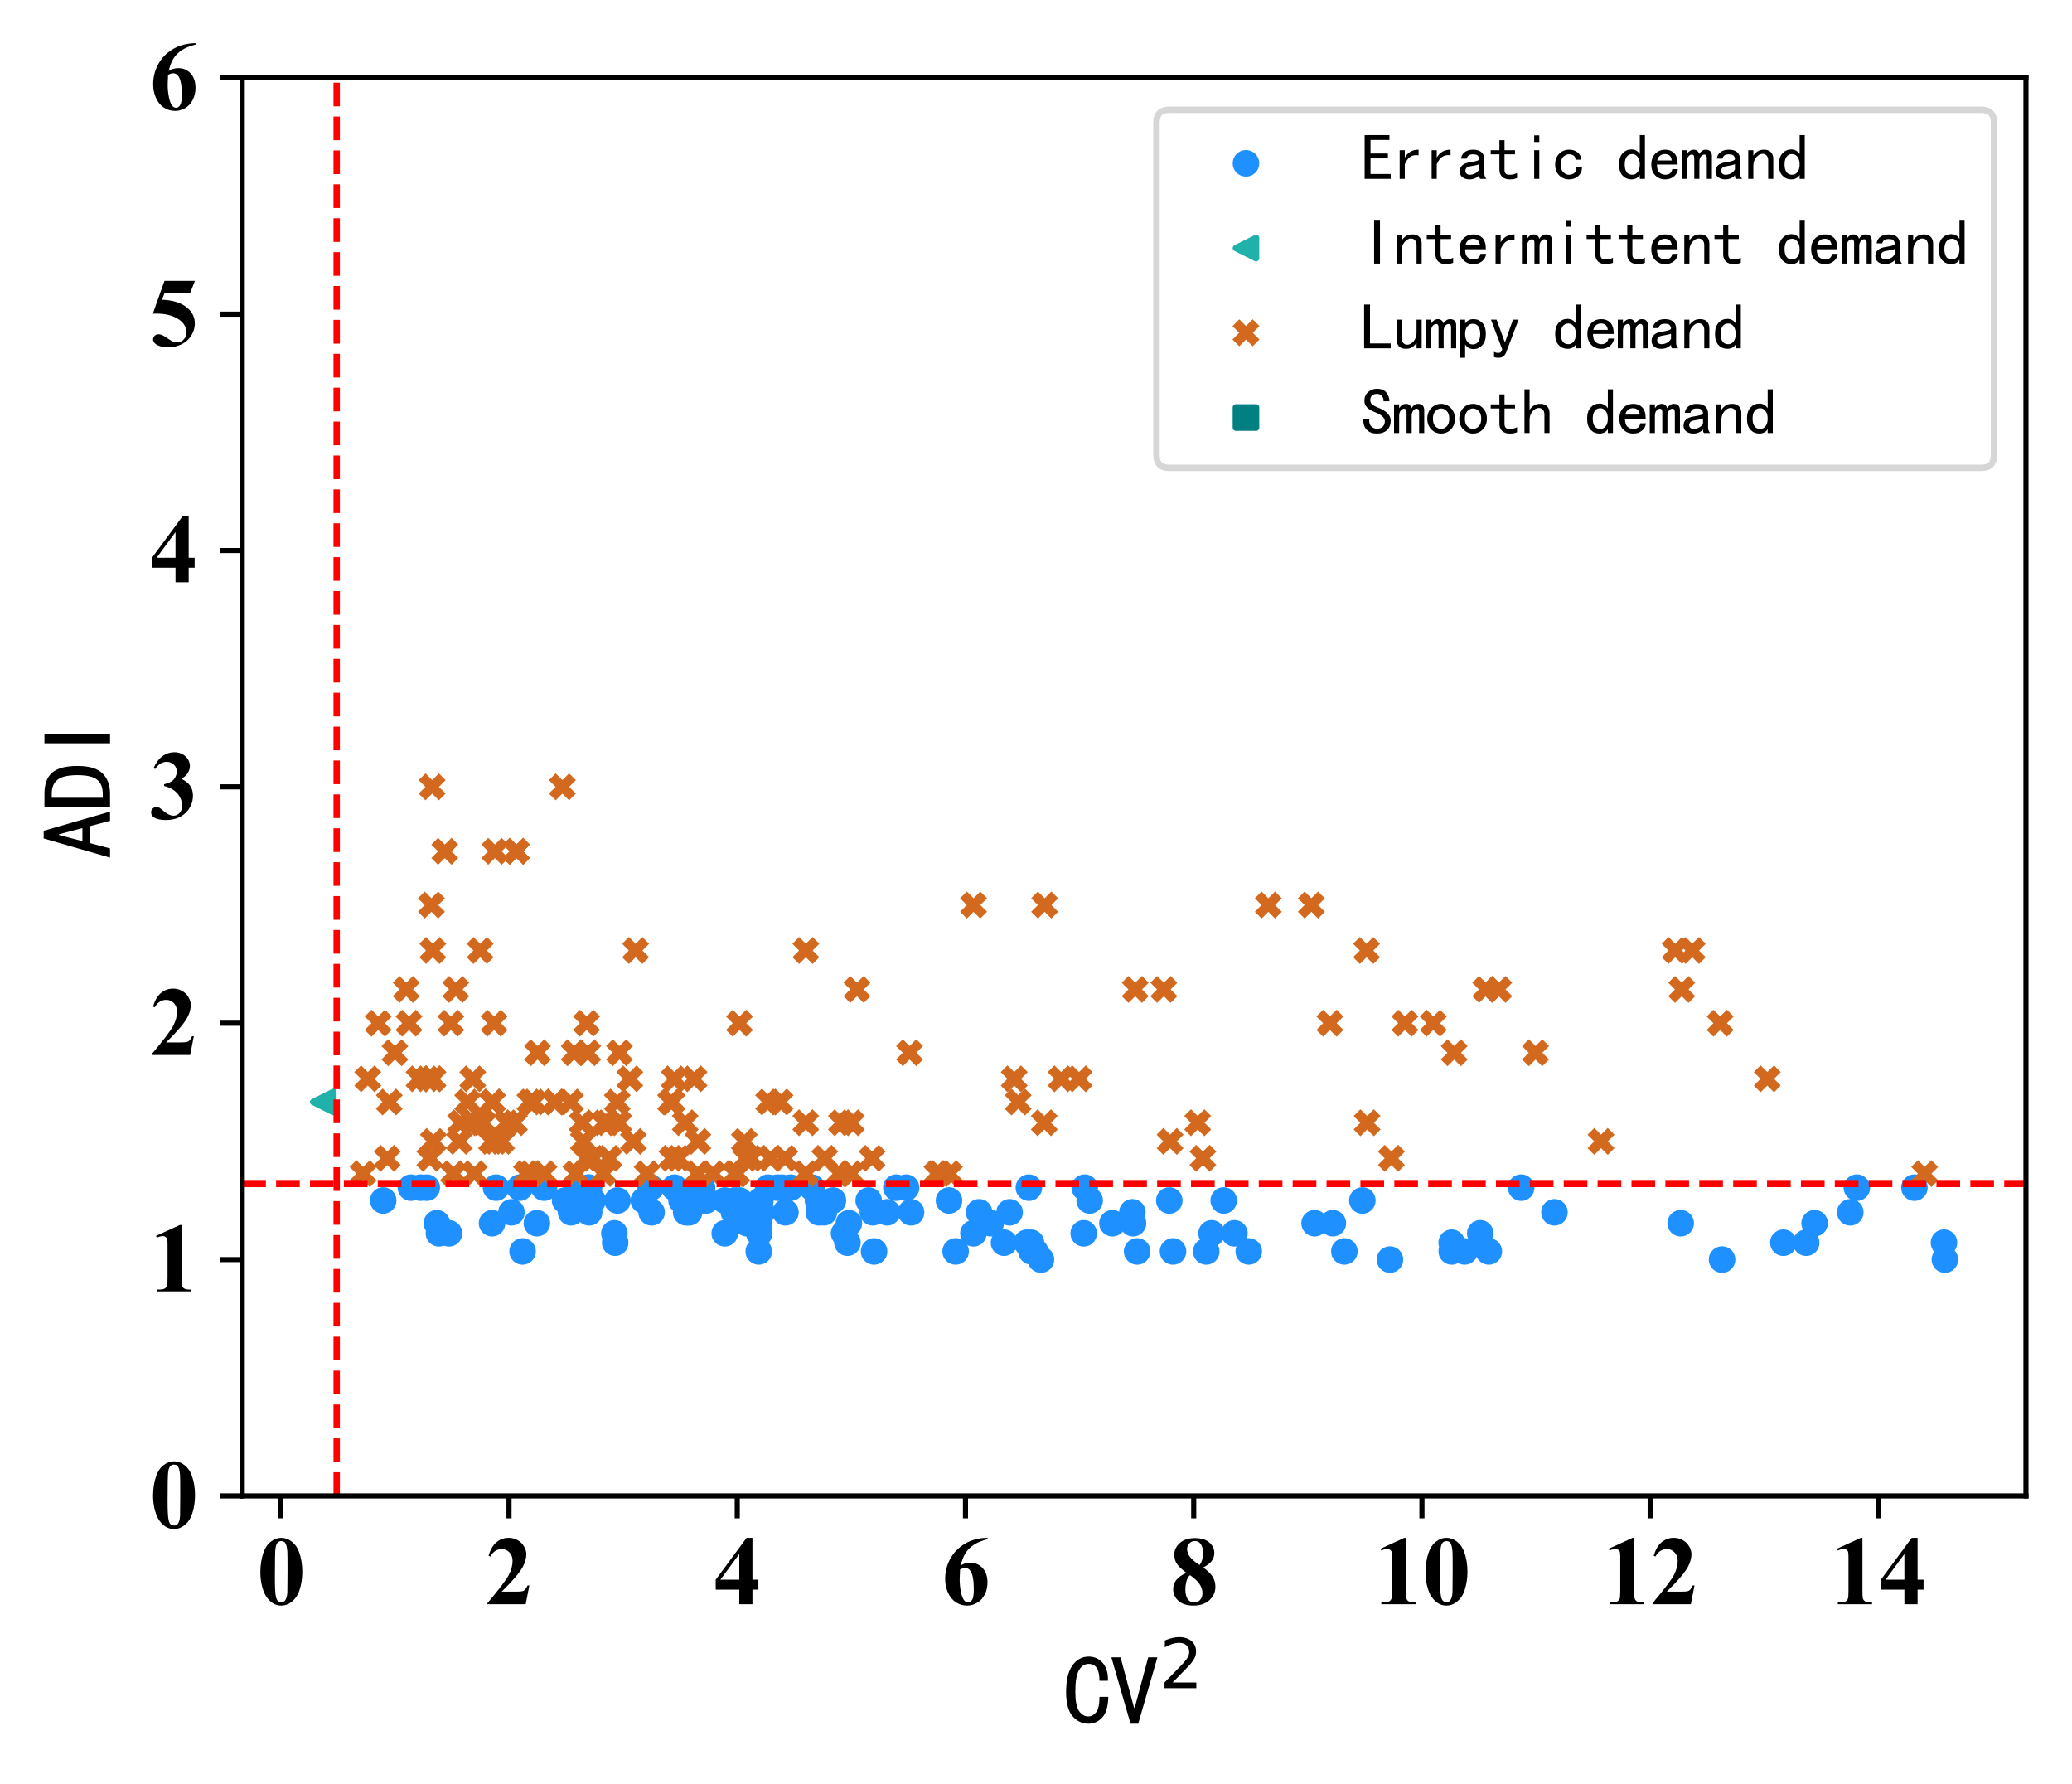 <?xml version="1.0" encoding="utf-8" standalone="no"?>
<!DOCTYPE svg PUBLIC "-//W3C//DTD SVG 1.1//EN"
  "http://www.w3.org/Graphics/SVG/1.1/DTD/svg11.dtd">
<svg xmlns:xlink="http://www.w3.org/1999/xlink" width="324.087pt" height="278.918pt" viewBox="0 0 324.087 278.918" xmlns="http://www.w3.org/2000/svg" version="1.1">
 <defs>
  <style type="text/css">*{stroke-linejoin: round; stroke-linecap: butt}</style>
 </defs>
 <g id="figure_1">
  <g id="patch_1">
   <path d="M 0 278.918 
L 324.087 278.918 
L 324.087 0 
L 0 0 
z
" style="fill: #ffffff"/>
  </g>
  <g id="axes_1">
   <g id="patch_2">
    <path d="M 37.888 233.926 
L 316.887 233.926 
L 316.887 12.166 
L 37.888 12.166 
z
" style="fill: #ffffff"/>
   </g>
   <g id="PathCollection_1">
    <defs>
     <path id="m3bcd0842ec" d="M 0 1.581 
C 0.419 1.581 0.822 1.415 1.118 1.118 
C 1.415 0.822 1.581 0.419 1.581 0 
C 1.581 -0.419 1.415 -0.822 1.118 -1.118 
C 0.822 -1.415 0.419 -1.581 0 -1.581 
C -0.419 -1.581 -0.822 -1.415 -1.118 -1.118 
C -1.415 -0.822 -1.581 -0.419 -1.581 0 
C -1.581 0.419 -1.415 0.822 -1.118 1.118 
C -0.822 1.415 -0.419 1.581 0 1.581 
z
" style="stroke: #1e90ff"/>
    </defs>
    <g clip-path="url(#p3c338fa4f4)">
     <use xlink:href="#m3bcd0842ec" x="101.774" y="185.718" style="fill: #1e90ff; stroke: #1e90ff"/>
     <use xlink:href="#m3bcd0842ec" x="114.88" y="187.726" style="fill: #1e90ff; stroke: #1e90ff"/>
     <use xlink:href="#m3bcd0842ec" x="89.321" y="189.574" style="fill: #1e90ff; stroke: #1e90ff"/>
     <use xlink:href="#m3bcd0842ec" x="177.119" y="189.574" style="fill: #1e90ff; stroke: #1e90ff"/>
     <use xlink:href="#m3bcd0842ec" x="118.758" y="192.86" style="fill: #1e90ff; stroke: #1e90ff"/>
     <use xlink:href="#m3bcd0842ec" x="213.088" y="187.726" style="fill: #1e90ff; stroke: #1e90ff"/>
     <use xlink:href="#m3bcd0842ec" x="136.716" y="195.692" style="fill: #1e90ff; stroke: #1e90ff"/>
     <use xlink:href="#m3bcd0842ec" x="142.503" y="189.574" style="fill: #1e90ff; stroke: #1e90ff"/>
     <use xlink:href="#m3bcd0842ec" x="113.36" y="192.86" style="fill: #1e90ff; stroke: #1e90ff"/>
     <use xlink:href="#m3bcd0842ec" x="118.922" y="189.574" style="fill: #1e90ff; stroke: #1e90ff"/>
     <use xlink:href="#m3bcd0842ec" x="106.598" y="187.726" style="fill: #1e90ff; stroke: #1e90ff"/>
     <use xlink:href="#m3bcd0842ec" x="157.917" y="189.574" style="fill: #1e90ff; stroke: #1e90ff"/>
     <use xlink:href="#m3bcd0842ec" x="138.76" y="189.574" style="fill: #1e90ff; stroke: #1e90ff"/>
     <use xlink:href="#m3bcd0842ec" x="96.585" y="187.726" style="fill: #1e90ff; stroke: #1e90ff"/>
     <use xlink:href="#m3bcd0842ec" x="191.406" y="187.726" style="fill: #1e90ff; stroke: #1e90ff"/>
     <use xlink:href="#m3bcd0842ec" x="170.438" y="187.726" style="fill: #1e90ff; stroke: #1e90ff"/>
     <use xlink:href="#m3bcd0842ec" x="169.507" y="192.86" style="fill: #1e90ff; stroke: #1e90ff"/>
     <use xlink:href="#m3bcd0842ec" x="189.507" y="192.86" style="fill: #1e90ff; stroke: #1e90ff"/>
     <use xlink:href="#m3bcd0842ec" x="123.682" y="185.718" style="fill: #1e90ff; stroke: #1e90ff"/>
     <use xlink:href="#m3bcd0842ec" x="161.91" y="195.692" style="fill: #1e90ff; stroke: #1e90ff"/>
     <use xlink:href="#m3bcd0842ec" x="130.279" y="187.726" style="fill: #1e90ff; stroke: #1e90ff"/>
     <use xlink:href="#m3bcd0842ec" x="120.145" y="185.718" style="fill: #1e90ff; stroke: #1e90ff"/>
     <use xlink:href="#m3bcd0842ec" x="89.497" y="187.726" style="fill: #1e90ff; stroke: #1e90ff"/>
     <use xlink:href="#m3bcd0842ec" x="80" y="189.574" style="fill: #1e90ff; stroke: #1e90ff"/>
     <use xlink:href="#m3bcd0842ec" x="153.148" y="189.574" style="fill: #1e90ff; stroke: #1e90ff"/>
     <use xlink:href="#m3bcd0842ec" x="299.44" y="185.718" style="fill: #1e90ff; stroke: #1e90ff"/>
     <use xlink:href="#m3bcd0842ec" x="64.273" y="185.718" style="fill: #1e90ff; stroke: #1e90ff"/>
     <use xlink:href="#m3bcd0842ec" x="92.231" y="187.726" style="fill: #1e90ff; stroke: #1e90ff"/>
     <use xlink:href="#m3bcd0842ec" x="140.199" y="185.718" style="fill: #1e90ff; stroke: #1e90ff"/>
     <use xlink:href="#m3bcd0842ec" x="232.872" y="195.692" style="fill: #1e90ff; stroke: #1e90ff"/>
     <use xlink:href="#m3bcd0842ec" x="290.438" y="185.718" style="fill: #1e90ff; stroke: #1e90ff"/>
     <use xlink:href="#m3bcd0842ec" x="90.299" y="185.718" style="fill: #1e90ff; stroke: #1e90ff"/>
     <use xlink:href="#m3bcd0842ec" x="85.1" y="185.718" style="fill: #1e90ff; stroke: #1e90ff"/>
     <use xlink:href="#m3bcd0842ec" x="169.663" y="185.718" style="fill: #1e90ff; stroke: #1e90ff"/>
     <use xlink:href="#m3bcd0842ec" x="118.938" y="187.726" style="fill: #1e90ff; stroke: #1e90ff"/>
     <use xlink:href="#m3bcd0842ec" x="262.881" y="191.28" style="fill: #1e90ff; stroke: #1e90ff"/>
     <use xlink:href="#m3bcd0842ec" x="115.67" y="187.726" style="fill: #1e90ff; stroke: #1e90ff"/>
     <use xlink:href="#m3bcd0842ec" x="237.929" y="185.718" style="fill: #1e90ff; stroke: #1e90ff"/>
     <use xlink:href="#m3bcd0842ec" x="110.201" y="187.726" style="fill: #1e90ff; stroke: #1e90ff"/>
     <use xlink:href="#m3bcd0842ec" x="132.775" y="191.28" style="fill: #1e90ff; stroke: #1e90ff"/>
     <use xlink:href="#m3bcd0842ec" x="304.065" y="194.326" style="fill: #1e90ff; stroke: #1e90ff"/>
     <use xlink:href="#m3bcd0842ec" x="188.673" y="195.692" style="fill: #1e90ff; stroke: #1e90ff"/>
     <use xlink:href="#m3bcd0842ec" x="92.152" y="189.574" style="fill: #1e90ff; stroke: #1e90ff"/>
     <use xlink:href="#m3bcd0842ec" x="154.965" y="191.28" style="fill: #1e90ff; stroke: #1e90ff"/>
     <use xlink:href="#m3bcd0842ec" x="116.813" y="189.574" style="fill: #1e90ff; stroke: #1e90ff"/>
     <use xlink:href="#m3bcd0842ec" x="289.409" y="189.574" style="fill: #1e90ff; stroke: #1e90ff"/>
     <use xlink:href="#m3bcd0842ec" x="132.023" y="192.86" style="fill: #1e90ff; stroke: #1e90ff"/>
     <use xlink:href="#m3bcd0842ec" x="116.833" y="191.28" style="fill: #1e90ff; stroke: #1e90ff"/>
     <use xlink:href="#m3bcd0842ec" x="161.34" y="195.692" style="fill: #1e90ff; stroke: #1e90ff"/>
     <use xlink:href="#m3bcd0842ec" x="107.777" y="189.574" style="fill: #1e90ff; stroke: #1e90ff"/>
     <use xlink:href="#m3bcd0842ec" x="283.829" y="191.28" style="fill: #1e90ff; stroke: #1e90ff"/>
     <use xlink:href="#m3bcd0842ec" x="217.408" y="196.966" style="fill: #1e90ff; stroke: #1e90ff"/>
     <use xlink:href="#m3bcd0842ec" x="92.133" y="185.718" style="fill: #1e90ff; stroke: #1e90ff"/>
     <use xlink:href="#m3bcd0842ec" x="96.097" y="192.86" style="fill: #1e90ff; stroke: #1e90ff"/>
     <use xlink:href="#m3bcd0842ec" x="59.938" y="187.726" style="fill: #1e90ff; stroke: #1e90ff"/>
     <use xlink:href="#m3bcd0842ec" x="88.385" y="187.726" style="fill: #1e90ff; stroke: #1e90ff"/>
     <use xlink:href="#m3bcd0842ec" x="107.321" y="189.574" style="fill: #1e90ff; stroke: #1e90ff"/>
     <use xlink:href="#m3bcd0842ec" x="229.086" y="195.692" style="fill: #1e90ff; stroke: #1e90ff"/>
     <use xlink:href="#m3bcd0842ec" x="70.228" y="192.86" style="fill: #1e90ff; stroke: #1e90ff"/>
     <use xlink:href="#m3bcd0842ec" x="278.942" y="194.326" style="fill: #1e90ff; stroke: #1e90ff"/>
     <use xlink:href="#m3bcd0842ec" x="108.411" y="187.726" style="fill: #1e90ff; stroke: #1e90ff"/>
     <use xlink:href="#m3bcd0842ec" x="269.354" y="196.966" style="fill: #1e90ff; stroke: #1e90ff"/>
     <use xlink:href="#m3bcd0842ec" x="77.584" y="185.718" style="fill: #1e90ff; stroke: #1e90ff"/>
     <use xlink:href="#m3bcd0842ec" x="160.607" y="194.326" style="fill: #1e90ff; stroke: #1e90ff"/>
     <use xlink:href="#m3bcd0842ec" x="122.295" y="185.718" style="fill: #1e90ff; stroke: #1e90ff"/>
     <use xlink:href="#m3bcd0842ec" x="76.963" y="191.28" style="fill: #1e90ff; stroke: #1e90ff"/>
     <use xlink:href="#m3bcd0842ec" x="162.818" y="196.966" style="fill: #1e90ff; stroke: #1e90ff"/>
     <use xlink:href="#m3bcd0842ec" x="68.334" y="191.28" style="fill: #1e90ff; stroke: #1e90ff"/>
     <use xlink:href="#m3bcd0842ec" x="101.921" y="189.574" style="fill: #1e90ff; stroke: #1e90ff"/>
     <use xlink:href="#m3bcd0842ec" x="282.51" y="194.326" style="fill: #1e90ff; stroke: #1e90ff"/>
     <use xlink:href="#m3bcd0842ec" x="110.438" y="187.726" style="fill: #1e90ff; stroke: #1e90ff"/>
     <use xlink:href="#m3bcd0842ec" x="109.814" y="185.718" style="fill: #1e90ff; stroke: #1e90ff"/>
     <use xlink:href="#m3bcd0842ec" x="122.856" y="189.574" style="fill: #1e90ff; stroke: #1e90ff"/>
     <use xlink:href="#m3bcd0842ec" x="105.496" y="185.718" style="fill: #1e90ff; stroke: #1e90ff"/>
     <use xlink:href="#m3bcd0842ec" x="210.279" y="195.692" style="fill: #1e90ff; stroke: #1e90ff"/>
     <use xlink:href="#m3bcd0842ec" x="92.046" y="185.718" style="fill: #1e90ff; stroke: #1e90ff"/>
     <use xlink:href="#m3bcd0842ec" x="114.799" y="189.574" style="fill: #1e90ff; stroke: #1e90ff"/>
     <use xlink:href="#m3bcd0842ec" x="208.476" y="191.28" style="fill: #1e90ff; stroke: #1e90ff"/>
     <use xlink:href="#m3bcd0842ec" x="227.063" y="194.326" style="fill: #1e90ff; stroke: #1e90ff"/>
     <use xlink:href="#m3bcd0842ec" x="113.367" y="187.726" style="fill: #1e90ff; stroke: #1e90ff"/>
     <use xlink:href="#m3bcd0842ec" x="141.725" y="185.718" style="fill: #1e90ff; stroke: #1e90ff"/>
     <use xlink:href="#m3bcd0842ec" x="304.206" y="196.966" style="fill: #1e90ff; stroke: #1e90ff"/>
     <use xlink:href="#m3bcd0842ec" x="92.709" y="187.726" style="fill: #1e90ff; stroke: #1e90ff"/>
     <use xlink:href="#m3bcd0842ec" x="174.002" y="191.28" style="fill: #1e90ff; stroke: #1e90ff"/>
     <use xlink:href="#m3bcd0842ec" x="81.739" y="195.692" style="fill: #1e90ff; stroke: #1e90ff"/>
     <use xlink:href="#m3bcd0842ec" x="149.474" y="195.692" style="fill: #1e90ff; stroke: #1e90ff"/>
     <use xlink:href="#m3bcd0842ec" x="127.942" y="187.726" style="fill: #1e90ff; stroke: #1e90ff"/>
     <use xlink:href="#m3bcd0842ec" x="66.755" y="185.718" style="fill: #1e90ff; stroke: #1e90ff"/>
     <use xlink:href="#m3bcd0842ec" x="65.758" y="185.718" style="fill: #1e90ff; stroke: #1e90ff"/>
     <use xlink:href="#m3bcd0842ec" x="118.747" y="191.28" style="fill: #1e90ff; stroke: #1e90ff"/>
     <use xlink:href="#m3bcd0842ec" x="108.875" y="185.718" style="fill: #1e90ff; stroke: #1e90ff"/>
     <use xlink:href="#m3bcd0842ec" x="177.861" y="195.692" style="fill: #1e90ff; stroke: #1e90ff"/>
     <use xlink:href="#m3bcd0842ec" x="227.073" y="195.692" style="fill: #1e90ff; stroke: #1e90ff"/>
     <use xlink:href="#m3bcd0842ec" x="183.473" y="195.692" style="fill: #1e90ff; stroke: #1e90ff"/>
     <use xlink:href="#m3bcd0842ec" x="152.255" y="192.86" style="fill: #1e90ff; stroke: #1e90ff"/>
     <use xlink:href="#m3bcd0842ec" x="128.865" y="189.574" style="fill: #1e90ff; stroke: #1e90ff"/>
     <use xlink:href="#m3bcd0842ec" x="161.26" y="194.326" style="fill: #1e90ff; stroke: #1e90ff"/>
     <use xlink:href="#m3bcd0842ec" x="135.872" y="187.726" style="fill: #1e90ff; stroke: #1e90ff"/>
     <use xlink:href="#m3bcd0842ec" x="231.531" y="192.86" style="fill: #1e90ff; stroke: #1e90ff"/>
     <use xlink:href="#m3bcd0842ec" x="128.082" y="189.574" style="fill: #1e90ff; stroke: #1e90ff"/>
     <use xlink:href="#m3bcd0842ec" x="243.136" y="189.574" style="fill: #1e90ff; stroke: #1e90ff"/>
     <use xlink:href="#m3bcd0842ec" x="68.653" y="192.86" style="fill: #1e90ff; stroke: #1e90ff"/>
     <use xlink:href="#m3bcd0842ec" x="81.297" y="185.718" style="fill: #1e90ff; stroke: #1e90ff"/>
     <use xlink:href="#m3bcd0842ec" x="119.139" y="189.574" style="fill: #1e90ff; stroke: #1e90ff"/>
     <use xlink:href="#m3bcd0842ec" x="83.977" y="191.28" style="fill: #1e90ff; stroke: #1e90ff"/>
     <use xlink:href="#m3bcd0842ec" x="100.709" y="187.726" style="fill: #1e90ff; stroke: #1e90ff"/>
     <use xlink:href="#m3bcd0842ec" x="109.282" y="185.718" style="fill: #1e90ff; stroke: #1e90ff"/>
     <use xlink:href="#m3bcd0842ec" x="136.525" y="189.574" style="fill: #1e90ff; stroke: #1e90ff"/>
     <use xlink:href="#m3bcd0842ec" x="148.439" y="187.726" style="fill: #1e90ff; stroke: #1e90ff"/>
     <use xlink:href="#m3bcd0842ec" x="193.083" y="192.86" style="fill: #1e90ff; stroke: #1e90ff"/>
     <use xlink:href="#m3bcd0842ec" x="182.894" y="187.726" style="fill: #1e90ff; stroke: #1e90ff"/>
     <use xlink:href="#m3bcd0842ec" x="157.042" y="194.326" style="fill: #1e90ff; stroke: #1e90ff"/>
     <use xlink:href="#m3bcd0842ec" x="118.679" y="195.692" style="fill: #1e90ff; stroke: #1e90ff"/>
     <use xlink:href="#m3bcd0842ec" x="205.62" y="191.28" style="fill: #1e90ff; stroke: #1e90ff"/>
     <use xlink:href="#m3bcd0842ec" x="132.552" y="194.326" style="fill: #1e90ff; stroke: #1e90ff"/>
     <use xlink:href="#m3bcd0842ec" x="195.322" y="195.692" style="fill: #1e90ff; stroke: #1e90ff"/>
     <use xlink:href="#m3bcd0842ec" x="127.01" y="185.718" style="fill: #1e90ff; stroke: #1e90ff"/>
     <use xlink:href="#m3bcd0842ec" x="121.585" y="185.718" style="fill: #1e90ff; stroke: #1e90ff"/>
     <use xlink:href="#m3bcd0842ec" x="96.222" y="194.326" style="fill: #1e90ff; stroke: #1e90ff"/>
     <use xlink:href="#m3bcd0842ec" x="177.221" y="191.28" style="fill: #1e90ff; stroke: #1e90ff"/>
     <use xlink:href="#m3bcd0842ec" x="160.93" y="185.718" style="fill: #1e90ff; stroke: #1e90ff"/>
    </g>
   </g>
   <g id="PathCollection_2">
    <defs>
     <path id="ma271622cb5" d="M -1.581 -0 
L 1.581 1.581 
L 1.581 -1.581 
z
" style="stroke: #20b2aa"/>
    </defs>
    <g clip-path="url(#p3c338fa4f4)">
     <use xlink:href="#ma271622cb5" x="50.569" y="172.326" style="fill: #20b2aa; stroke: #20b2aa"/>
    </g>
   </g>
   <g id="PathCollection_3">
    <defs>
     <path id="mdd30783dd3" d="M -1.581 1.581 
L 1.581 -1.581 
M -1.581 -1.581 
L 1.581 1.581 
" style="stroke: #d2691e; stroke-width: 1.5"/>
    </defs>
    <g clip-path="url(#p3c338fa4f4)">
     <use xlink:href="#mdd30783dd3" x="67.699" y="148.634" style="fill: #d2691e; stroke: #d2691e; stroke-width: 1.5"/>
     <use xlink:href="#mdd30783dd3" x="70.924" y="183.526" style="fill: #d2691e; stroke: #d2691e; stroke-width: 1.5"/>
     <use xlink:href="#mdd30783dd3" x="76.878" y="178.486" style="fill: #d2691e; stroke: #d2691e; stroke-width: 1.5"/>
     <use xlink:href="#mdd30783dd3" x="80.777" y="133.126" style="fill: #d2691e; stroke: #d2691e; stroke-width: 1.5"/>
     <use xlink:href="#mdd30783dd3" x="106.11" y="181.126" style="fill: #d2691e; stroke: #d2691e; stroke-width: 1.5"/>
     <use xlink:href="#mdd30783dd3" x="71.292" y="154.726" style="fill: #d2691e; stroke: #d2691e; stroke-width: 1.5"/>
     <use xlink:href="#mdd30783dd3" x="168.77" y="168.703" style="fill: #d2691e; stroke: #d2691e; stroke-width: 1.5"/>
     <use xlink:href="#mdd30783dd3" x="146.544" y="183.526" style="fill: #d2691e; stroke: #d2691e; stroke-width: 1.5"/>
     <use xlink:href="#mdd30783dd3" x="158.638" y="168.703" style="fill: #d2691e; stroke: #d2691e; stroke-width: 1.5"/>
     <use xlink:href="#mdd30783dd3" x="240.181" y="164.626" style="fill: #d2691e; stroke: #d2691e; stroke-width: 1.5"/>
     <use xlink:href="#mdd30783dd3" x="116.638" y="181.126" style="fill: #d2691e; stroke: #d2691e; stroke-width: 1.5"/>
     <use xlink:href="#mdd30783dd3" x="142.266" y="164.626" style="fill: #d2691e; stroke: #d2691e; stroke-width: 1.5"/>
     <use xlink:href="#mdd30783dd3" x="163.396" y="141.526" style="fill: #d2691e; stroke: #d2691e; stroke-width: 1.5"/>
     <use xlink:href="#mdd30783dd3" x="122.768" y="181.126" style="fill: #d2691e; stroke: #d2691e; stroke-width: 1.5"/>
     <use xlink:href="#mdd30783dd3" x="75.581" y="175.569" style="fill: #d2691e; stroke: #d2691e; stroke-width: 1.5"/>
     <use xlink:href="#mdd30783dd3" x="188.152" y="181.126" style="fill: #d2691e; stroke: #d2691e; stroke-width: 1.5"/>
     <use xlink:href="#mdd30783dd3" x="87.966" y="123.046" style="fill: #d2691e; stroke: #d2691e; stroke-width: 1.5"/>
     <use xlink:href="#mdd30783dd3" x="84.078" y="164.626" style="fill: #d2691e; stroke: #d2691e; stroke-width: 1.5"/>
     <use xlink:href="#mdd30783dd3" x="134.043" y="154.726" style="fill: #d2691e; stroke: #d2691e; stroke-width: 1.5"/>
     <use xlink:href="#mdd30783dd3" x="91.926" y="164.626" style="fill: #d2691e; stroke: #d2691e; stroke-width: 1.5"/>
     <use xlink:href="#mdd30783dd3" x="126.023" y="183.526" style="fill: #d2691e; stroke: #d2691e; stroke-width: 1.5"/>
     <use xlink:href="#mdd30783dd3" x="107.175" y="175.569" style="fill: #d2691e; stroke: #d2691e; stroke-width: 1.5"/>
     <use xlink:href="#mdd30783dd3" x="80.777" y="133.126" style="fill: #d2691e; stroke: #d2691e; stroke-width: 1.5"/>
     <use xlink:href="#mdd30783dd3" x="95.268" y="181.126" style="fill: #d2691e; stroke: #d2691e; stroke-width: 1.5"/>
     <use xlink:href="#mdd30783dd3" x="120.537" y="181.126" style="fill: #d2691e; stroke: #d2691e; stroke-width: 1.5"/>
     <use xlink:href="#mdd30783dd3" x="213.834" y="175.569" style="fill: #d2691e; stroke: #d2691e; stroke-width: 1.5"/>
     <use xlink:href="#mdd30783dd3" x="234.428" y="154.726" style="fill: #d2691e; stroke: #d2691e; stroke-width: 1.5"/>
     <use xlink:href="#mdd30783dd3" x="213.752" y="148.634" style="fill: #d2691e; stroke: #d2691e; stroke-width: 1.5"/>
     <use xlink:href="#mdd30783dd3" x="85.096" y="183.526" style="fill: #d2691e; stroke: #d2691e; stroke-width: 1.5"/>
     <use xlink:href="#mdd30783dd3" x="77.044" y="172.326" style="fill: #d2691e; stroke: #d2691e; stroke-width: 1.5"/>
     <use xlink:href="#mdd30783dd3" x="205.112" y="141.526" style="fill: #d2691e; stroke: #d2691e; stroke-width: 1.5"/>
     <use xlink:href="#mdd30783dd3" x="128.999" y="181.126" style="fill: #d2691e; stroke: #d2691e; stroke-width: 1.5"/>
     <use xlink:href="#mdd30783dd3" x="262.026" y="148.634" style="fill: #d2691e; stroke: #d2691e; stroke-width: 1.5"/>
     <use xlink:href="#mdd30783dd3" x="105.118" y="172.326" style="fill: #d2691e; stroke: #d2691e; stroke-width: 1.5"/>
     <use xlink:href="#mdd30783dd3" x="73.149" y="172.326" style="fill: #d2691e; stroke: #d2691e; stroke-width: 1.5"/>
     <use xlink:href="#mdd30783dd3" x="77.409" y="133.126" style="fill: #d2691e; stroke: #d2691e; stroke-width: 1.5"/>
     <use xlink:href="#mdd30783dd3" x="96.794" y="175.569" style="fill: #d2691e; stroke: #d2691e; stroke-width: 1.5"/>
     <use xlink:href="#mdd30783dd3" x="187.335" y="175.569" style="fill: #d2691e; stroke: #d2691e; stroke-width: 1.5"/>
     <use xlink:href="#mdd30783dd3" x="91.728" y="181.126" style="fill: #d2691e; stroke: #d2691e; stroke-width: 1.5"/>
     <use xlink:href="#mdd30783dd3" x="105.08" y="181.126" style="fill: #d2691e; stroke: #d2691e; stroke-width: 1.5"/>
     <use xlink:href="#mdd30783dd3" x="96.549" y="172.326" style="fill: #d2691e; stroke: #d2691e; stroke-width: 1.5"/>
     <use xlink:href="#mdd30783dd3" x="108.556" y="168.703" style="fill: #d2691e; stroke: #d2691e; stroke-width: 1.5"/>
     <use xlink:href="#mdd30783dd3" x="114.987" y="183.526" style="fill: #d2691e; stroke: #d2691e; stroke-width: 1.5"/>
     <use xlink:href="#mdd30783dd3" x="89.23" y="172.326" style="fill: #d2691e; stroke: #d2691e; stroke-width: 1.5"/>
     <use xlink:href="#mdd30783dd3" x="72.038" y="175.569" style="fill: #d2691e; stroke: #d2691e; stroke-width: 1.5"/>
     <use xlink:href="#mdd30783dd3" x="104.885" y="172.326" style="fill: #d2691e; stroke: #d2691e; stroke-width: 1.5"/>
     <use xlink:href="#mdd30783dd3" x="120.221" y="172.326" style="fill: #d2691e; stroke: #d2691e; stroke-width: 1.5"/>
     <use xlink:href="#mdd30783dd3" x="75.106" y="148.634" style="fill: #d2691e; stroke: #d2691e; stroke-width: 1.5"/>
     <use xlink:href="#mdd30783dd3" x="76.985" y="172.326" style="fill: #d2691e; stroke: #d2691e; stroke-width: 1.5"/>
     <use xlink:href="#mdd30783dd3" x="73.947" y="168.703" style="fill: #d2691e; stroke: #d2691e; stroke-width: 1.5"/>
     <use xlink:href="#mdd30783dd3" x="131.274" y="183.526" style="fill: #d2691e; stroke: #d2691e; stroke-width: 1.5"/>
     <use xlink:href="#mdd30783dd3" x="224.187" y="160.006" style="fill: #d2691e; stroke: #d2691e; stroke-width: 1.5"/>
     <use xlink:href="#mdd30783dd3" x="91.235" y="178.486" style="fill: #d2691e; stroke: #d2691e; stroke-width: 1.5"/>
     <use xlink:href="#mdd30783dd3" x="60.891" y="172.326" style="fill: #d2691e; stroke: #d2691e; stroke-width: 1.5"/>
     <use xlink:href="#mdd30783dd3" x="95.063" y="175.569" style="fill: #d2691e; stroke: #d2691e; stroke-width: 1.5"/>
     <use xlink:href="#mdd30783dd3" x="86.822" y="172.326" style="fill: #d2691e; stroke: #d2691e; stroke-width: 1.5"/>
     <use xlink:href="#mdd30783dd3" x="96.893" y="164.626" style="fill: #d2691e; stroke: #d2691e; stroke-width: 1.5"/>
     <use xlink:href="#mdd30783dd3" x="122.005" y="172.326" style="fill: #d2691e; stroke: #d2691e; stroke-width: 1.5"/>
     <use xlink:href="#mdd30783dd3" x="74.188" y="183.526" style="fill: #d2691e; stroke: #d2691e; stroke-width: 1.5"/>
     <use xlink:href="#mdd30783dd3" x="75.273" y="175.569" style="fill: #d2691e; stroke: #d2691e; stroke-width: 1.5"/>
     <use xlink:href="#mdd30783dd3" x="67.675" y="168.703" style="fill: #d2691e; stroke: #d2691e; stroke-width: 1.5"/>
     <use xlink:href="#mdd30783dd3" x="133.159" y="175.569" style="fill: #d2691e; stroke: #d2691e; stroke-width: 1.5"/>
     <use xlink:href="#mdd30783dd3" x="94.473" y="175.569" style="fill: #d2691e; stroke: #d2691e; stroke-width: 1.5"/>
     <use xlink:href="#mdd30783dd3" x="61.767" y="164.626" style="fill: #d2691e; stroke: #d2691e; stroke-width: 1.5"/>
     <use xlink:href="#mdd30783dd3" x="105.463" y="168.703" style="fill: #d2691e; stroke: #d2691e; stroke-width: 1.5"/>
     <use xlink:href="#mdd30783dd3" x="56.797" y="183.526" style="fill: #d2691e; stroke: #d2691e; stroke-width: 1.5"/>
     <use xlink:href="#mdd30783dd3" x="74.038" y="175.569" style="fill: #d2691e; stroke: #d2691e; stroke-width: 1.5"/>
     <use xlink:href="#mdd30783dd3" x="57.526" y="168.703" style="fill: #d2691e; stroke: #d2691e; stroke-width: 1.5"/>
     <use xlink:href="#mdd30783dd3" x="70.526" y="160.006" style="fill: #d2691e; stroke: #d2691e; stroke-width: 1.5"/>
     <use xlink:href="#mdd30783dd3" x="133.079" y="183.526" style="fill: #d2691e; stroke: #d2691e; stroke-width: 1.5"/>
     <use xlink:href="#mdd30783dd3" x="301.043" y="183.526" style="fill: #d2691e; stroke: #d2691e; stroke-width: 1.5"/>
     <use xlink:href="#mdd30783dd3" x="109.113" y="183.526" style="fill: #d2691e; stroke: #d2691e; stroke-width: 1.5"/>
     <use xlink:href="#mdd30783dd3" x="83.072" y="183.526" style="fill: #d2691e; stroke: #d2691e; stroke-width: 1.5"/>
     <use xlink:href="#mdd30783dd3" x="208.011" y="160.006" style="fill: #d2691e; stroke: #d2691e; stroke-width: 1.5"/>
     <use xlink:href="#mdd30783dd3" x="198.383" y="141.526" style="fill: #d2691e; stroke: #d2691e; stroke-width: 1.5"/>
     <use xlink:href="#mdd30783dd3" x="67.226" y="181.126" style="fill: #d2691e; stroke: #d2691e; stroke-width: 1.5"/>
     <use xlink:href="#mdd30783dd3" x="67.722" y="168.703" style="fill: #d2691e; stroke: #d2691e; stroke-width: 1.5"/>
     <use xlink:href="#mdd30783dd3" x="136.404" y="181.126" style="fill: #d2691e; stroke: #d2691e; stroke-width: 1.5"/>
     <use xlink:href="#mdd30783dd3" x="101.201" y="183.526" style="fill: #d2691e; stroke: #d2691e; stroke-width: 1.5"/>
     <use xlink:href="#mdd30783dd3" x="60.573" y="181.126" style="fill: #d2691e; stroke: #d2691e; stroke-width: 1.5"/>
     <use xlink:href="#mdd30783dd3" x="152.277" y="141.526" style="fill: #d2691e; stroke: #d2691e; stroke-width: 1.5"/>
     <use xlink:href="#mdd30783dd3" x="109.159" y="178.486" style="fill: #d2691e; stroke: #d2691e; stroke-width: 1.5"/>
     <use xlink:href="#mdd30783dd3" x="63.971" y="160.006" style="fill: #d2691e; stroke: #d2691e; stroke-width: 1.5"/>
     <use xlink:href="#mdd30783dd3" x="82.325" y="183.526" style="fill: #d2691e; stroke: #d2691e; stroke-width: 1.5"/>
     <use xlink:href="#mdd30783dd3" x="63.545" y="154.726" style="fill: #d2691e; stroke: #d2691e; stroke-width: 1.5"/>
     <use xlink:href="#mdd30783dd3" x="126.047" y="148.634" style="fill: #d2691e; stroke: #d2691e; stroke-width: 1.5"/>
     <use xlink:href="#mdd30783dd3" x="99.07" y="178.486" style="fill: #d2691e; stroke: #d2691e; stroke-width: 1.5"/>
     <use xlink:href="#mdd30783dd3" x="250.421" y="178.486" style="fill: #d2691e; stroke: #d2691e; stroke-width: 1.5"/>
     <use xlink:href="#mdd30783dd3" x="67.781" y="178.486" style="fill: #d2691e; stroke: #d2691e; stroke-width: 1.5"/>
     <use xlink:href="#mdd30783dd3" x="227.458" y="164.626" style="fill: #d2691e; stroke: #d2691e; stroke-width: 1.5"/>
     <use xlink:href="#mdd30783dd3" x="115.259" y="183.526" style="fill: #d2691e; stroke: #d2691e; stroke-width: 1.5"/>
     <use xlink:href="#mdd30783dd3" x="67.597" y="123.046" style="fill: #d2691e; stroke: #d2691e; stroke-width: 1.5"/>
     <use xlink:href="#mdd30783dd3" x="67.483" y="141.526" style="fill: #d2691e; stroke: #d2691e; stroke-width: 1.5"/>
     <use xlink:href="#mdd30783dd3" x="80.471" y="175.569" style="fill: #d2691e; stroke: #d2691e; stroke-width: 1.5"/>
     <use xlink:href="#mdd30783dd3" x="232.391" y="154.726" style="fill: #d2691e; stroke: #d2691e; stroke-width: 1.5"/>
     <use xlink:href="#mdd30783dd3" x="98.515" y="168.703" style="fill: #d2691e; stroke: #d2691e; stroke-width: 1.5"/>
     <use xlink:href="#mdd30783dd3" x="92.744" y="181.126" style="fill: #d2691e; stroke: #d2691e; stroke-width: 1.5"/>
     <use xlink:href="#mdd30783dd3" x="79.268" y="175.569" style="fill: #d2691e; stroke: #d2691e; stroke-width: 1.5"/>
     <use xlink:href="#mdd30783dd3" x="90.071" y="183.526" style="fill: #d2691e; stroke: #d2691e; stroke-width: 1.5"/>
     <use xlink:href="#mdd30783dd3" x="94.377" y="183.526" style="fill: #d2691e; stroke: #d2691e; stroke-width: 1.5"/>
     <use xlink:href="#mdd30783dd3" x="217.636" y="181.126" style="fill: #d2691e; stroke: #d2691e; stroke-width: 1.5"/>
     <use xlink:href="#mdd30783dd3" x="276.425" y="168.703" style="fill: #d2691e; stroke: #d2691e; stroke-width: 1.5"/>
     <use xlink:href="#mdd30783dd3" x="182.043" y="154.726" style="fill: #d2691e; stroke: #d2691e; stroke-width: 1.5"/>
     <use xlink:href="#mdd30783dd3" x="59.156" y="160.006" style="fill: #d2691e; stroke: #d2691e; stroke-width: 1.5"/>
     <use xlink:href="#mdd30783dd3" x="71.842" y="178.486" style="fill: #d2691e; stroke: #d2691e; stroke-width: 1.5"/>
     <use xlink:href="#mdd30783dd3" x="116.422" y="178.486" style="fill: #d2691e; stroke: #d2691e; stroke-width: 1.5"/>
     <use xlink:href="#mdd30783dd3" x="264.689" y="148.634" style="fill: #d2691e; stroke: #d2691e; stroke-width: 1.5"/>
     <use xlink:href="#mdd30783dd3" x="82.882" y="172.326" style="fill: #d2691e; stroke: #d2691e; stroke-width: 1.5"/>
     <use xlink:href="#mdd30783dd3" x="126.031" y="175.569" style="fill: #d2691e; stroke: #d2691e; stroke-width: 1.5"/>
     <use xlink:href="#mdd30783dd3" x="131.603" y="175.569" style="fill: #d2691e; stroke: #d2691e; stroke-width: 1.5"/>
     <use xlink:href="#mdd30783dd3" x="183.014" y="178.486" style="fill: #d2691e; stroke: #d2691e; stroke-width: 1.5"/>
     <use xlink:href="#mdd30783dd3" x="91.058" y="175.569" style="fill: #d2691e; stroke: #d2691e; stroke-width: 1.5"/>
     <use xlink:href="#mdd30783dd3" x="99.419" y="148.634" style="fill: #d2691e; stroke: #d2691e; stroke-width: 1.5"/>
     <use xlink:href="#mdd30783dd3" x="148.501" y="183.526" style="fill: #d2691e; stroke: #d2691e; stroke-width: 1.5"/>
     <use xlink:href="#mdd30783dd3" x="65.537" y="168.703" style="fill: #d2691e; stroke: #d2691e; stroke-width: 1.5"/>
     <use xlink:href="#mdd30783dd3" x="69.574" y="133.126" style="fill: #d2691e; stroke: #d2691e; stroke-width: 1.5"/>
     <use xlink:href="#mdd30783dd3" x="66.825" y="168.703" style="fill: #d2691e; stroke: #d2691e; stroke-width: 1.5"/>
     <use xlink:href="#mdd30783dd3" x="77.536" y="178.486" style="fill: #d2691e; stroke: #d2691e; stroke-width: 1.5"/>
     <use xlink:href="#mdd30783dd3" x="111.507" y="183.526" style="fill: #d2691e; stroke: #d2691e; stroke-width: 1.5"/>
     <use xlink:href="#mdd30783dd3" x="86.776" y="172.326" style="fill: #d2691e; stroke: #d2691e; stroke-width: 1.5"/>
     <use xlink:href="#mdd30783dd3" x="269.056" y="160.006" style="fill: #d2691e; stroke: #d2691e; stroke-width: 1.5"/>
     <use xlink:href="#mdd30783dd3" x="117.438" y="181.126" style="fill: #d2691e; stroke: #d2691e; stroke-width: 1.5"/>
     <use xlink:href="#mdd30783dd3" x="219.75" y="160.006" style="fill: #d2691e; stroke: #d2691e; stroke-width: 1.5"/>
     <use xlink:href="#mdd30783dd3" x="146.97" y="183.526" style="fill: #d2691e; stroke: #d2691e; stroke-width: 1.5"/>
     <use xlink:href="#mdd30783dd3" x="91.753" y="160.006" style="fill: #d2691e; stroke: #d2691e; stroke-width: 1.5"/>
     <use xlink:href="#mdd30783dd3" x="177.563" y="154.726" style="fill: #d2691e; stroke: #d2691e; stroke-width: 1.5"/>
     <use xlink:href="#mdd30783dd3" x="83.496" y="172.326" style="fill: #d2691e; stroke: #d2691e; stroke-width: 1.5"/>
     <use xlink:href="#mdd30783dd3" x="165.975" y="168.703" style="fill: #d2691e; stroke: #d2691e; stroke-width: 1.5"/>
     <use xlink:href="#mdd30783dd3" x="78.471" y="178.486" style="fill: #d2691e; stroke: #d2691e; stroke-width: 1.5"/>
     <use xlink:href="#mdd30783dd3" x="263.047" y="154.726" style="fill: #d2691e; stroke: #d2691e; stroke-width: 1.5"/>
     <use xlink:href="#mdd30783dd3" x="163.341" y="175.569" style="fill: #d2691e; stroke: #d2691e; stroke-width: 1.5"/>
     <use xlink:href="#mdd30783dd3" x="115.671" y="160.006" style="fill: #d2691e; stroke: #d2691e; stroke-width: 1.5"/>
     <use xlink:href="#mdd30783dd3" x="159.258" y="172.326" style="fill: #d2691e; stroke: #d2691e; stroke-width: 1.5"/>
     <use xlink:href="#mdd30783dd3" x="89.806" y="164.626" style="fill: #d2691e; stroke: #d2691e; stroke-width: 1.5"/>
     <use xlink:href="#mdd30783dd3" x="77.279" y="160.006" style="fill: #d2691e; stroke: #d2691e; stroke-width: 1.5"/>
    </g>
   </g>
   <g id="PathCollection_4"/>
   <g id="matplotlib.axis_1">
    <g id="xtick_1">
     <g id="line2d_1">
      <defs>
       <path id="me7868c65f5" d="M 0 0 
L 0 3.5 
" style="stroke: #000000; stroke-width: 0.8"/>
      </defs>
      <g>
       <use xlink:href="#me7868c65f5" x="43.917" y="233.926" style="stroke: #000000; stroke-width: 0.8"/>
      </g>
     </g>
     <g id="text_1">
      <!-- 0 -->
      <g transform="translate(40.167 250.859)scale(0.15 -0.15)">
       <defs>
        <path id="TimesNewRomanPS-BoldMT-30" d="M 2966 2119 
Q 2966 1484 2788 934 
Q 2681 597 2501 381 
Q 2322 166 2094 39 
Q 1866 -88 1597 -88 
Q 1291 -88 1044 68 
Q 797 225 606 516 
Q 469 728 366 1081 
Q 231 1559 231 2069 
Q 231 2759 425 3338 
Q 584 3816 909 4070 
Q 1234 4325 1597 4325 
Q 1966 4325 2286 4073 
Q 2606 3822 2756 3397 
Q 2966 2813 2966 2119 
z
M 2003 2125 
Q 2003 3238 1991 3422 
Q 1959 3856 1841 4009 
Q 1763 4109 1588 4109 
Q 1453 4109 1375 4034 
Q 1259 3925 1218 3648 
Q 1178 3372 1178 1719 
Q 1178 819 1241 513 
Q 1288 291 1375 216 
Q 1463 141 1606 141 
Q 1763 141 1841 241 
Q 1972 416 1991 781 
L 2003 2125 
z
" transform="scale(0.016)"/>
       </defs>
       <use xlink:href="#TimesNewRomanPS-BoldMT-30"/>
      </g>
     </g>
    </g>
    <g id="xtick_2">
     <g id="line2d_2">
      <g>
       <use xlink:href="#me7868c65f5" x="79.616" y="233.926" style="stroke: #000000; stroke-width: 0.8"/>
      </g>
     </g>
     <g id="text_2">
      <!-- 2 -->
      <g transform="translate(75.866 250.859)scale(0.15 -0.15)">
       <defs>
        <path id="TimesNewRomanPS-BoldMT-32" d="M 2650 0 
L 156 0 
L 156 69 
Q 1303 1434 1548 1906 
Q 1794 2378 1794 2828 
Q 1794 3156 1591 3373 
Q 1388 3591 1094 3591 
Q 613 3591 347 3109 
L 231 3150 
Q 400 3750 744 4037 
Q 1088 4325 1538 4325 
Q 1859 4325 2125 4175 
Q 2391 4025 2541 3764 
Q 2691 3503 2691 3275 
Q 2691 2859 2459 2431 
Q 2144 1853 1081 819 
L 1997 819 
Q 2334 819 2436 847 
Q 2538 875 2603 942 
Q 2669 1009 2775 1225 
L 2888 1225 
L 2650 0 
z
" transform="scale(0.016)"/>
       </defs>
       <use xlink:href="#TimesNewRomanPS-BoldMT-32"/>
      </g>
     </g>
    </g>
    <g id="xtick_3">
     <g id="line2d_3">
      <g>
       <use xlink:href="#me7868c65f5" x="115.315" y="233.926" style="stroke: #000000; stroke-width: 0.8"/>
      </g>
     </g>
     <g id="text_3">
      <!-- 4 -->
      <g transform="translate(111.565 250.859)scale(0.15 -0.15)">
       <defs>
        <path id="TimesNewRomanPS-BoldMT-34" d="M 159 1597 
L 2172 4325 
L 2553 4325 
L 2553 1597 
L 2941 1597 
L 2941 950 
L 2553 950 
L 2553 0 
L 1694 0 
L 1694 950 
L 159 950 
L 159 1597 
z
M 463 1597 
L 1694 1597 
L 1694 3269 
L 463 1597 
z
" transform="scale(0.016)"/>
       </defs>
       <use xlink:href="#TimesNewRomanPS-BoldMT-34"/>
      </g>
     </g>
    </g>
    <g id="xtick_4">
     <g id="line2d_4">
      <g>
       <use xlink:href="#me7868c65f5" x="151.014" y="233.926" style="stroke: #000000; stroke-width: 0.8"/>
      </g>
     </g>
     <g id="text_4">
      <!-- 6 -->
      <g transform="translate(147.264 250.859)scale(0.15 -0.15)">
       <defs>
        <path id="TimesNewRomanPS-BoldMT-36" d="M 3006 4325 
L 3006 4238 
Q 2441 4094 2098 3867 
Q 1756 3641 1557 3317 
Q 1359 2994 1250 2516 
Q 1388 2609 1478 2638 
Q 1681 2700 1888 2700 
Q 2363 2700 2680 2354 
Q 2997 2009 2997 1413 
Q 2997 994 2825 644 
Q 2653 294 2337 103 
Q 2022 -88 1663 -88 
Q 1272 -88 940 126 
Q 609 341 423 753 
Q 238 1166 238 1650 
Q 238 2363 580 2977 
Q 922 3591 1551 3955 
Q 2181 4319 3006 4325 
z
M 1209 2263 
Q 1184 1831 1184 1631 
Q 1184 1200 1267 797 
Q 1350 394 1494 231 
Q 1597 116 1738 116 
Q 1881 116 1993 283 
Q 2106 450 2106 963 
Q 2106 1825 1897 2153 
Q 1763 2366 1534 2366 
Q 1409 2366 1209 2263 
z
" transform="scale(0.016)"/>
       </defs>
       <use xlink:href="#TimesNewRomanPS-BoldMT-36"/>
      </g>
     </g>
    </g>
    <g id="xtick_5">
     <g id="line2d_5">
      <g>
       <use xlink:href="#me7868c65f5" x="186.712" y="233.926" style="stroke: #000000; stroke-width: 0.8"/>
      </g>
     </g>
     <g id="text_5">
      <!-- 8 -->
      <g transform="translate(182.962 250.859)scale(0.15 -0.15)">
       <defs>
        <path id="TimesNewRomanPS-BoldMT-38" d="M 2181 2394 
Q 2628 2066 2801 1783 
Q 2975 1500 2975 1134 
Q 2975 622 2589 267 
Q 2203 -88 1541 -88 
Q 913 -88 569 221 
Q 225 531 225 978 
Q 225 1319 423 1575 
Q 622 1831 1084 2044 
Q 581 2428 439 2672 
Q 297 2916 297 3238 
Q 297 3663 658 3986 
Q 1019 4309 1647 4309 
Q 2253 4309 2579 4023 
Q 2906 3738 2906 3338 
Q 2906 3038 2729 2808 
Q 2553 2578 2181 2394 
z
M 1944 2553 
Q 2059 2709 2115 2903 
Q 2172 3097 2172 3328 
Q 2172 3734 1997 3950 
Q 1866 4116 1634 4116 
Q 1425 4116 1278 3964 
Q 1131 3813 1131 3588 
Q 1131 3359 1295 3114 
Q 1459 2869 1944 2553 
z
M 1319 1894 
Q 1222 1806 1181 1734 
Q 1119 1625 1069 1415 
Q 1019 1206 1019 978 
Q 1019 684 1094 486 
Q 1169 288 1308 200 
Q 1447 113 1594 113 
Q 1822 113 1978 280 
Q 2134 447 2134 738 
Q 2134 1344 1319 1894 
z
" transform="scale(0.016)"/>
       </defs>
       <use xlink:href="#TimesNewRomanPS-BoldMT-38"/>
      </g>
     </g>
    </g>
    <g id="xtick_6">
     <g id="line2d_6">
      <g>
       <use xlink:href="#me7868c65f5" x="222.411" y="233.926" style="stroke: #000000; stroke-width: 0.8"/>
      </g>
     </g>
     <g id="text_6">
      <!-- 10 -->
      <g transform="translate(214.911 250.859)scale(0.15 -0.15)">
       <defs>
        <path id="TimesNewRomanPS-BoldMT-31" d="M 2084 4325 
L 2084 859 
Q 2084 469 2118 361 
Q 2153 253 2262 184 
Q 2372 116 2613 116 
L 2709 116 
L 2709 0 
L 478 0 
L 478 116 
L 591 116 
Q 863 116 978 178 
Q 1094 241 1134 350 
Q 1175 459 1175 859 
L 1175 3056 
Q 1175 3350 1147 3423 
Q 1119 3497 1042 3548 
Q 966 3600 866 3600 
Q 706 3600 478 3500 
L 422 3613 
L 1981 4325 
L 2084 4325 
z
" transform="scale(0.016)"/>
       </defs>
       <use xlink:href="#TimesNewRomanPS-BoldMT-31"/>
       <use xlink:href="#TimesNewRomanPS-BoldMT-30" x="50"/>
      </g>
     </g>
    </g>
    <g id="xtick_7">
     <g id="line2d_7">
      <g>
       <use xlink:href="#me7868c65f5" x="258.11" y="233.926" style="stroke: #000000; stroke-width: 0.8"/>
      </g>
     </g>
     <g id="text_7">
      <!-- 12 -->
      <g transform="translate(250.61 250.859)scale(0.15 -0.15)">
       <use xlink:href="#TimesNewRomanPS-BoldMT-31"/>
       <use xlink:href="#TimesNewRomanPS-BoldMT-32" x="50"/>
      </g>
     </g>
    </g>
    <g id="xtick_8">
     <g id="line2d_8">
      <g>
       <use xlink:href="#me7868c65f5" x="293.809" y="233.926" style="stroke: #000000; stroke-width: 0.8"/>
      </g>
     </g>
     <g id="text_8">
      <!-- 14 -->
      <g transform="translate(286.309 250.859)scale(0.15 -0.15)">
       <use xlink:href="#TimesNewRomanPS-BoldMT-31"/>
       <use xlink:href="#TimesNewRomanPS-BoldMT-34" x="50"/>
      </g>
     </g>
    </g>
    <g id="text_9">
     <!-- CV$^2$ -->
     <g transform="translate(166.213 269.843)scale(0.15 -0.15)">
      <defs>
       <path id="SimHei-43" d="M 2975 1825 
Q 2950 875 2575 475 
Q 2200 75 1675 75 
Q 1075 75 650 562 
Q 225 1050 225 2125 
Q 225 3300 637 3875 
Q 1050 4450 1700 4450 
Q 2250 4450 2612 4037 
Q 2975 3625 2950 2875 
L 2400 2875 
Q 2400 3425 2225 3700 
Q 2050 3975 1700 3975 
Q 1300 3975 1062 3562 
Q 825 3150 825 2175 
Q 825 1275 1062 912 
Q 1300 550 1675 550 
Q 1950 550 2175 812 
Q 2400 1075 2400 1825 
L 2975 1825 
z
" transform="scale(0.016)"/>
       <path id="SimHei-56" d="M 3050 4400 
L 1800 75 
L 1300 75 
L 50 4400 
L 650 4400 
L 1525 1125 
L 1575 1125 
L 2450 4400 
L 3050 4400 
z
" transform="scale(0.016)"/>
       <path id="DejaVuSans-32" d="M 1228 531 
L 3431 531 
L 3431 0 
L 469 0 
L 469 531 
Q 828 903 1448 1529 
Q 2069 2156 2228 2338 
Q 2531 2678 2651 2914 
Q 2772 3150 2772 3378 
Q 2772 3750 2511 3984 
Q 2250 4219 1831 4219 
Q 1534 4219 1204 4116 
Q 875 4013 500 3803 
L 500 4441 
Q 881 4594 1212 4672 
Q 1544 4750 1819 4750 
Q 2544 4750 2975 4387 
Q 3406 4025 3406 3419 
Q 3406 3131 3298 2873 
Q 3191 2616 2906 2266 
Q 2828 2175 2409 1742 
Q 1991 1309 1228 531 
z
" transform="scale(0.016)"/>
      </defs>
      <use xlink:href="#SimHei-43" transform="translate(0 0.766)"/>
      <use xlink:href="#SimHei-56" transform="translate(50 0.766)"/>
      <use xlink:href="#DejaVuSans-32" transform="translate(100.957 39.047)scale(0.7)"/>
     </g>
    </g>
   </g>
   <g id="matplotlib.axis_2">
    <g id="ytick_1">
     <g id="line2d_9">
      <defs>
       <path id="m5d627d7372" d="M 0 0 
L -3.5 0 
" style="stroke: #000000; stroke-width: 0.8"/>
      </defs>
      <g>
       <use xlink:href="#m5d627d7372" x="37.888" y="233.926" style="stroke: #000000; stroke-width: 0.8"/>
      </g>
     </g>
     <g id="text_10">
      <!-- 0 -->
      <g transform="translate(23.387 238.893)scale(0.15 -0.15)">
       <use xlink:href="#TimesNewRomanPS-BoldMT-30"/>
      </g>
     </g>
    </g>
    <g id="ytick_2">
     <g id="line2d_10">
      <g>
       <use xlink:href="#m5d627d7372" x="37.888" y="196.966" style="stroke: #000000; stroke-width: 0.8"/>
      </g>
     </g>
     <g id="text_11">
      <!-- 1 -->
      <g transform="translate(23.387 201.933)scale(0.15 -0.15)">
       <use xlink:href="#TimesNewRomanPS-BoldMT-31"/>
      </g>
     </g>
    </g>
    <g id="ytick_3">
     <g id="line2d_11">
      <g>
       <use xlink:href="#m5d627d7372" x="37.888" y="160.006" style="stroke: #000000; stroke-width: 0.8"/>
      </g>
     </g>
     <g id="text_12">
      <!-- 2 -->
      <g transform="translate(23.387 164.973)scale(0.15 -0.15)">
       <use xlink:href="#TimesNewRomanPS-BoldMT-32"/>
      </g>
     </g>
    </g>
    <g id="ytick_4">
     <g id="line2d_12">
      <g>
       <use xlink:href="#m5d627d7372" x="37.888" y="123.046" style="stroke: #000000; stroke-width: 0.8"/>
      </g>
     </g>
     <g id="text_13">
      <!-- 3 -->
      <g transform="translate(23.387 128.013)scale(0.15 -0.15)">
       <defs>
        <path id="TimesNewRomanPS-BoldMT-33" d="M 947 2125 
L 947 2234 
Q 1303 2338 1440 2427 
Q 1578 2516 1678 2698 
Q 1778 2881 1778 3069 
Q 1778 3328 1589 3514 
Q 1400 3700 1119 3700 
Q 681 3700 375 3238 
L 259 3278 
Q 484 3800 836 4062 
Q 1188 4325 1619 4325 
Q 2059 4325 2345 4056 
Q 2631 3788 2631 3428 
Q 2631 3194 2498 2976 
Q 2366 2759 2081 2594 
Q 2447 2416 2639 2155 
Q 2831 1894 2831 1500 
Q 2831 838 2351 373 
Q 1872 -91 1066 -91 
Q 528 -91 281 88 
Q 103 213 103 409 
Q 103 553 206 654 
Q 309 756 444 756 
Q 547 756 638 713 
Q 688 688 992 439 
Q 1297 191 1563 191 
Q 1794 191 1959 373 
Q 2125 556 2125 838 
Q 2125 1266 1825 1627 
Q 1525 1988 947 2125 
z
" transform="scale(0.016)"/>
       </defs>
       <use xlink:href="#TimesNewRomanPS-BoldMT-33"/>
      </g>
     </g>
    </g>
    <g id="ytick_5">
     <g id="line2d_13">
      <g>
       <use xlink:href="#m5d627d7372" x="37.888" y="86.086" style="stroke: #000000; stroke-width: 0.8"/>
      </g>
     </g>
     <g id="text_14">
      <!-- 4 -->
      <g transform="translate(23.387 91.053)scale(0.15 -0.15)">
       <use xlink:href="#TimesNewRomanPS-BoldMT-34"/>
      </g>
     </g>
    </g>
    <g id="ytick_6">
     <g id="line2d_14">
      <g>
       <use xlink:href="#m5d627d7372" x="37.888" y="49.126" style="stroke: #000000; stroke-width: 0.8"/>
      </g>
     </g>
     <g id="text_15">
      <!-- 5 -->
      <g transform="translate(23.387 54.093)scale(0.15 -0.15)">
       <defs>
        <path id="TimesNewRomanPS-BoldMT-35" d="M 975 4238 
L 2959 4238 
L 2644 3431 
L 975 3431 
L 816 3009 
Q 1894 2969 2475 2472 
Q 2953 2063 2953 1453 
Q 2953 1063 2731 689 
Q 2509 316 2106 114 
Q 1703 -88 1222 -88 
Q 703 -88 425 106 
Q 231 244 231 419 
Q 231 553 332 656 
Q 434 759 569 759 
Q 691 759 816 709 
Q 941 659 1244 447 
Q 1434 316 1572 266 
Q 1669 228 1791 228 
Q 2047 228 2226 415 
Q 2406 603 2406 866 
Q 2406 1416 1856 1759 
Q 1306 2103 469 2103 
Q 384 2103 216 2100 
L 975 4238 
z
" transform="scale(0.016)"/>
       </defs>
       <use xlink:href="#TimesNewRomanPS-BoldMT-35"/>
      </g>
     </g>
    </g>
    <g id="ytick_7">
     <g id="line2d_15">
      <g>
       <use xlink:href="#m5d627d7372" x="37.888" y="12.166" style="stroke: #000000; stroke-width: 0.8"/>
      </g>
     </g>
     <g id="text_16">
      <!-- 6 -->
      <g transform="translate(23.387 17.133)scale(0.15 -0.15)">
       <use xlink:href="#TimesNewRomanPS-BoldMT-36"/>
      </g>
     </g>
    </g>
    <g id="text_17">
     <!-- ADI -->
     <g transform="translate(17.512 134.296)rotate(-90)scale(0.15 -0.15)">
      <defs>
       <path id="SimHei-41" d="M 3075 125 
L 2475 125 
L 2125 1450 
L 1025 1450 
L 675 125 
L 75 125 
L 1325 4450 
L 1825 4450 
L 3075 125 
z
M 2000 1925 
L 1600 3450 
L 1550 3450 
L 1150 1925 
L 2000 1925 
z
" transform="scale(0.016)"/>
       <path id="SimHei-44" d="M 2925 2250 
Q 2925 1100 2437 612 
Q 1950 125 1125 125 
L 275 125 
L 275 4400 
L 1125 4400 
Q 2050 4400 2487 3900 
Q 2925 3400 2925 2250 
z
M 2325 2250 
Q 2325 3175 2025 3550 
Q 1725 3925 1125 3925 
L 850 3925 
L 850 600 
L 1125 600 
Q 1725 600 2025 962 
Q 2325 1325 2325 2250 
z
" transform="scale(0.016)"/>
       <path id="SimHei-49" d="M 1850 125 
L 1275 125 
L 1275 4400 
L 1850 4400 
L 1850 125 
z
" transform="scale(0.016)"/>
      </defs>
      <use xlink:href="#SimHei-41"/>
      <use xlink:href="#SimHei-44" x="50"/>
      <use xlink:href="#SimHei-49" x="100"/>
     </g>
    </g>
   </g>
   <g id="line2d_16">
    <path d="M 37.888 185.139 
L 316.887 185.139 
" clip-path="url(#p3c338fa4f4)" style="fill: none; stroke-dasharray: 3.7,1.6; stroke-dashoffset: 0; stroke: #ff0000"/>
   </g>
   <g id="line2d_17">
    <path d="M 52.663 233.926 
L 52.663 12.166 
" clip-path="url(#p3c338fa4f4)" style="fill: none; stroke-dasharray: 3.7,1.6; stroke-dashoffset: 0; stroke: #ff0000"/>
   </g>
   <g id="patch_3">
    <path d="M 37.888 233.926 
L 37.888 12.166 
" style="fill: none; stroke: #000000; stroke-width: 0.8; stroke-linejoin: miter; stroke-linecap: square"/>
   </g>
   <g id="patch_4">
    <path d="M 316.887 233.926 
L 316.887 12.166 
" style="fill: none; stroke: #000000; stroke-width: 0.8; stroke-linejoin: miter; stroke-linecap: square"/>
   </g>
   <g id="patch_5">
    <path d="M 37.888 233.926 
L 316.887 233.926 
" style="fill: none; stroke: #000000; stroke-width: 0.8; stroke-linejoin: miter; stroke-linecap: square"/>
   </g>
   <g id="patch_6">
    <path d="M 37.888 12.166 
L 316.887 12.166 
" style="fill: none; stroke: #000000; stroke-width: 0.8; stroke-linejoin: miter; stroke-linecap: square"/>
   </g>
   <g id="legend_1">
    <g id="patch_7">
     <path d="M 182.887 73.166 
L 309.887 73.166 
Q 311.887 73.166 311.887 71.166 
L 311.887 19.166 
Q 311.887 17.166 309.887 17.166 
L 182.887 17.166 
Q 180.887 17.166 180.887 19.166 
L 180.887 71.166 
Q 180.887 73.166 182.887 73.166 
z
" style="fill: #ffffff; opacity: 0.8; stroke: #cccccc; stroke-linejoin: miter"/>
    </g>
    <g id="PathCollection_5">
     <g>
      <use xlink:href="#m3bcd0842ec" x="194.887" y="25.541" style="fill: #1e90ff; stroke: #1e90ff"/>
     </g>
    </g>
    <g id="text_18">
     <!-- Erratic demand -->
     <g transform="translate(212.887 28.166)scale(0.1 -0.1)">
      <defs>
       <path id="SimHei-45" d="M 2900 125 
L 350 125 
L 350 4400 
L 2775 4400 
L 2775 3925 
L 925 3925 
L 925 2600 
L 2625 2600 
L 2625 2125 
L 925 2125 
L 925 600 
L 2900 600 
L 2900 125 
z
" transform="scale(0.016)"/>
       <path id="SimHei-72" d="M 2500 2425 
Q 2025 2500 1700 2287 
Q 1375 2075 1150 1550 
L 1150 125 
L 650 125 
L 650 2925 
L 1150 2925 
L 1150 2200 
Q 1375 2600 1712 2787 
Q 2050 2975 2500 2975 
L 2500 2425 
z
" transform="scale(0.016)"/>
       <path id="SimHei-61" d="M 2875 125 
L 2275 125 
Q 2225 175 2200 262 
Q 2175 350 2175 475 
Q 2000 275 1750 175 
Q 1500 75 1225 75 
Q 825 75 550 275 
Q 275 475 275 850 
Q 275 1225 525 1450 
Q 775 1675 1300 1750 
Q 1650 1800 1912 1875 
Q 2175 1950 2175 2075 
Q 2175 2225 2062 2375 
Q 1950 2525 1575 2525 
Q 1275 2525 1137 2412 
Q 1000 2300 950 2100 
L 400 2100 
Q 450 2500 762 2737 
Q 1075 2975 1575 2975 
Q 2125 2975 2400 2725 
Q 2675 2475 2675 2025 
L 2675 650 
Q 2675 500 2725 375 
Q 2775 250 2875 125 
z
M 2175 1050 
L 2175 1550 
Q 2025 1500 1887 1462 
Q 1750 1425 1425 1375 
Q 1050 1325 937 1200 
Q 825 1075 825 900 
Q 825 750 937 637 
Q 1050 525 1275 525 
Q 1500 525 1762 650 
Q 2025 775 2175 1050 
z
" transform="scale(0.016)"/>
       <path id="SimHei-74" d="M 2750 200 
Q 2625 150 2462 112 
Q 2300 75 2025 75 
Q 1575 75 1300 325 
Q 1025 575 1025 1025 
L 1025 2525 
L 175 2525 
L 175 2925 
L 1025 2925 
L 1025 3900 
L 1525 3900 
L 1525 2925 
L 2550 2925 
L 2550 2525 
L 1525 2525 
L 1525 1000 
Q 1525 800 1625 662 
Q 1725 525 2000 525 
Q 2275 525 2450 575 
Q 2625 625 2750 700 
L 2750 200 
z
" transform="scale(0.016)"/>
       <path id="SimHei-69" d="M 1800 3725 
L 1300 3725 
L 1300 4375 
L 1800 4375 
L 1800 3725 
z
M 1800 125 
L 1300 125 
L 1300 2925 
L 1800 2925 
L 1800 125 
z
" transform="scale(0.016)"/>
       <path id="SimHei-63" d="M 2850 1250 
Q 2850 725 2487 400 
Q 2125 75 1575 75 
Q 1025 75 625 462 
Q 225 850 225 1525 
Q 225 2200 625 2587 
Q 1025 2975 1575 2975 
Q 2125 2975 2450 2687 
Q 2775 2400 2775 2000 
L 2225 2000 
Q 2200 2300 2012 2412 
Q 1825 2525 1575 2525 
Q 1275 2525 1025 2287 
Q 775 2050 775 1525 
Q 775 1000 1025 762 
Q 1275 525 1575 525 
Q 1900 525 2100 700 
Q 2300 875 2300 1250 
L 2850 1250 
z
" transform="scale(0.016)"/>
       <path id="SimHei-20" transform="scale(0.016)"/>
       <path id="SimHei-64" d="M 2750 125 
L 2250 125 
L 2250 500 
Q 2100 275 1900 175 
Q 1700 75 1425 75 
Q 925 75 575 437 
Q 225 800 225 1525 
Q 225 2250 575 2625 
Q 925 3000 1425 3000 
Q 1700 3000 1900 2887 
Q 2100 2775 2250 2550 
L 2250 4400 
L 2750 4400 
L 2750 125 
z
M 2250 1525 
Q 2250 2000 2037 2275 
Q 1825 2550 1525 2550 
Q 1150 2550 962 2275 
Q 775 2000 775 1525 
Q 775 1050 962 787 
Q 1150 525 1525 525 
Q 1825 525 2037 787 
Q 2250 1050 2250 1525 
z
" transform="scale(0.016)"/>
       <path id="SimHei-65" d="M 2850 1075 
Q 2800 625 2450 350 
Q 2100 75 1625 75 
Q 1025 75 637 462 
Q 250 850 250 1525 
Q 250 2200 637 2587 
Q 1025 2975 1625 2975 
Q 2150 2975 2487 2637 
Q 2825 2300 2825 1525 
L 800 1525 
Q 800 975 1037 750 
Q 1275 525 1625 525 
Q 1900 525 2075 662 
Q 2250 800 2300 1075 
L 2850 1075 
z
M 2250 1925 
Q 2200 2275 2025 2412 
Q 1850 2550 1575 2550 
Q 1325 2550 1125 2412 
Q 925 2275 825 1925 
L 2250 1925 
z
" transform="scale(0.016)"/>
       <path id="SimHei-6d" d="M 3050 125 
L 2550 125 
L 2550 2150 
Q 2550 2300 2500 2400 
Q 2450 2500 2300 2500 
Q 2125 2500 1975 2312 
Q 1825 2125 1825 1825 
L 1825 125 
L 1325 125 
L 1325 2150 
Q 1325 2300 1275 2400 
Q 1225 2500 1075 2500 
Q 900 2500 750 2312 
Q 600 2125 600 1825 
L 600 125 
L 100 125 
L 100 2925 
L 600 2925 
L 600 2550 
Q 725 2750 900 2862 
Q 1075 2975 1275 2975 
Q 1475 2975 1612 2862 
Q 1750 2750 1800 2550 
Q 1925 2750 2087 2862 
Q 2250 2975 2450 2975 
Q 2750 2975 2900 2812 
Q 3050 2650 3050 2350 
L 3050 125 
z
" transform="scale(0.016)"/>
       <path id="SimHei-6e" d="M 2800 125 
L 2300 125 
L 2300 1925 
Q 2300 2225 2150 2400 
Q 2000 2575 1750 2575 
Q 1425 2575 1137 2237 
Q 850 1900 850 1400 
L 850 125 
L 350 125 
L 350 2925 
L 850 2925 
L 850 2400 
Q 1050 2675 1287 2825 
Q 1525 2975 1900 2975 
Q 2350 2975 2575 2725 
Q 2800 2475 2800 2100 
L 2800 125 
z
" transform="scale(0.016)"/>
      </defs>
      <use xlink:href="#SimHei-45"/>
      <use xlink:href="#SimHei-72" x="50"/>
      <use xlink:href="#SimHei-72" x="100"/>
      <use xlink:href="#SimHei-61" x="150"/>
      <use xlink:href="#SimHei-74" x="200"/>
      <use xlink:href="#SimHei-69" x="250"/>
      <use xlink:href="#SimHei-63" x="300"/>
      <use xlink:href="#SimHei-20" x="350"/>
      <use xlink:href="#SimHei-64" x="400"/>
      <use xlink:href="#SimHei-65" x="450"/>
      <use xlink:href="#SimHei-6d" x="500"/>
      <use xlink:href="#SimHei-61" x="550"/>
      <use xlink:href="#SimHei-6e" x="600"/>
      <use xlink:href="#SimHei-64" x="650"/>
     </g>
    </g>
    <g id="PathCollection_6">
     <g>
      <use xlink:href="#ma271622cb5" x="194.887" y="38.791" style="fill: #20b2aa; stroke: #20b2aa"/>
     </g>
    </g>
    <g id="text_19">
     <!-- Intermittent demand -->
     <g transform="translate(212.887 41.416)scale(0.1 -0.1)">
      <use xlink:href="#SimHei-49"/>
      <use xlink:href="#SimHei-6e" x="50"/>
      <use xlink:href="#SimHei-74" x="100"/>
      <use xlink:href="#SimHei-65" x="150"/>
      <use xlink:href="#SimHei-72" x="200"/>
      <use xlink:href="#SimHei-6d" x="250"/>
      <use xlink:href="#SimHei-69" x="300"/>
      <use xlink:href="#SimHei-74" x="350"/>
      <use xlink:href="#SimHei-74" x="400"/>
      <use xlink:href="#SimHei-65" x="450"/>
      <use xlink:href="#SimHei-6e" x="500"/>
      <use xlink:href="#SimHei-74" x="550"/>
      <use xlink:href="#SimHei-20" x="600"/>
      <use xlink:href="#SimHei-64" x="650"/>
      <use xlink:href="#SimHei-65" x="700"/>
      <use xlink:href="#SimHei-6d" x="750"/>
      <use xlink:href="#SimHei-61" x="800"/>
      <use xlink:href="#SimHei-6e" x="850"/>
      <use xlink:href="#SimHei-64" x="900"/>
     </g>
    </g>
    <g id="PathCollection_7">
     <g>
      <use xlink:href="#mdd30783dd3" x="194.887" y="52.041" style="fill: #d2691e; stroke: #d2691e; stroke-width: 1.5"/>
     </g>
    </g>
    <g id="text_20">
     <!-- Lumpy demand -->
     <g transform="translate(212.887 54.666)scale(0.1 -0.1)">
      <defs>
       <path id="SimHei-4c" d="M 2900 125 
L 300 125 
L 300 4400 
L 875 4400 
L 875 600 
L 2900 600 
L 2900 125 
z
" transform="scale(0.016)"/>
       <path id="SimHei-75" d="M 2800 125 
L 2300 125 
L 2300 650 
Q 2100 375 1862 225 
Q 1625 75 1250 75 
Q 800 75 575 325 
Q 350 575 350 950 
L 350 2925 
L 850 2925 
L 850 1125 
Q 850 825 1000 650 
Q 1150 475 1400 475 
Q 1725 475 2012 812 
Q 2300 1150 2300 1650 
L 2300 2925 
L 2800 2925 
L 2800 125 
z
" transform="scale(0.016)"/>
       <path id="SimHei-70" d="M 2825 1525 
Q 2825 800 2475 425 
Q 2125 50 1625 50 
Q 1350 50 1150 162 
Q 950 275 800 500 
L 800 -800 
L 300 -800 
L 300 2925 
L 800 2925 
L 800 2550 
Q 950 2775 1150 2875 
Q 1350 2975 1625 2975 
Q 2125 2975 2475 2612 
Q 2825 2250 2825 1525 
z
M 2275 1525 
Q 2275 2000 2087 2262 
Q 1900 2525 1525 2525 
Q 1225 2525 1012 2262 
Q 800 2000 800 1525 
Q 800 1050 1012 775 
Q 1225 500 1525 500 
Q 1900 500 2087 775 
Q 2275 1050 2275 1525 
z
" transform="scale(0.016)"/>
       <path id="SimHei-79" d="M 2900 2925 
L 1750 -100 
Q 1650 -450 1450 -625 
Q 1250 -800 950 -800 
Q 825 -800 712 -787 
Q 600 -775 500 -725 
L 500 -225 
Q 600 -275 700 -300 
Q 800 -325 875 -325 
Q 1075 -325 1150 -262 
Q 1225 -200 1300 25 
L 200 2925 
L 750 2925 
L 1550 725 
L 1575 725 
L 2350 2925 
L 2900 2925 
z
" transform="scale(0.016)"/>
      </defs>
      <use xlink:href="#SimHei-4c"/>
      <use xlink:href="#SimHei-75" x="50"/>
      <use xlink:href="#SimHei-6d" x="100"/>
      <use xlink:href="#SimHei-70" x="150"/>
      <use xlink:href="#SimHei-79" x="200"/>
      <use xlink:href="#SimHei-20" x="250"/>
      <use xlink:href="#SimHei-64" x="300"/>
      <use xlink:href="#SimHei-65" x="350"/>
      <use xlink:href="#SimHei-6d" x="400"/>
      <use xlink:href="#SimHei-61" x="450"/>
      <use xlink:href="#SimHei-6e" x="500"/>
      <use xlink:href="#SimHei-64" x="550"/>
     </g>
    </g>
    <g id="PathCollection_8">
     <defs>
      <path id="m304f689d71" d="M -1.581 1.581 
L 1.581 1.581 
L 1.581 -1.581 
L -1.581 -1.581 
z
" style="stroke: #008080"/>
     </defs>
     <g>
      <use xlink:href="#m304f689d71" x="194.887" y="65.291" style="fill: #008080; stroke: #008080"/>
     </g>
    </g>
    <g id="text_21">
     <!-- Smooth demand -->
     <g transform="translate(212.887 67.916)scale(0.1 -0.1)">
      <defs>
       <path id="SimHei-53" d="M 2900 1325 
Q 2900 750 2537 412 
Q 2175 75 1550 75 
Q 925 75 575 425 
Q 225 775 225 1300 
L 225 1475 
L 800 1475 
L 800 1325 
Q 800 950 1025 750 
Q 1250 550 1550 550 
Q 1950 550 2137 762 
Q 2325 975 2325 1275 
Q 2325 1525 2100 1737 
Q 1875 1950 1450 2125 
Q 850 2350 587 2625 
Q 325 2900 325 3275 
Q 325 3800 687 4125 
Q 1050 4450 1550 4450 
Q 2200 4450 2487 4062 
Q 2775 3675 2775 3225 
L 2200 3225 
Q 2225 3500 2050 3725 
Q 1875 3950 1550 3950 
Q 1250 3950 1075 3787 
Q 900 3625 900 3350 
Q 900 3125 1037 2962 
Q 1175 2800 1750 2575 
Q 2300 2350 2600 2037 
Q 2900 1725 2900 1325 
z
" transform="scale(0.016)"/>
       <path id="SimHei-6f" d="M 2925 1525 
Q 2925 875 2525 475 
Q 2125 75 1575 75 
Q 1025 75 625 475 
Q 225 875 225 1525 
Q 225 2175 625 2575 
Q 1025 2975 1575 2975 
Q 2125 2975 2525 2575 
Q 2925 2175 2925 1525 
z
M 2375 1525 
Q 2375 2025 2125 2275 
Q 1875 2525 1575 2525 
Q 1275 2525 1025 2275 
Q 775 2025 775 1525 
Q 775 1025 1025 775 
Q 1275 525 1575 525 
Q 1875 525 2125 775 
Q 2375 1025 2375 1525 
z
" transform="scale(0.016)"/>
       <path id="SimHei-68" d="M 2800 125 
L 2300 125 
L 2300 1925 
Q 2300 2225 2150 2400 
Q 2000 2575 1750 2575 
Q 1425 2575 1137 2237 
Q 850 1900 850 1400 
L 850 125 
L 350 125 
L 350 4400 
L 850 4400 
L 850 2400 
Q 1050 2675 1287 2825 
Q 1525 2975 1900 2975 
Q 2350 2975 2575 2725 
Q 2800 2475 2800 2100 
L 2800 125 
z
" transform="scale(0.016)"/>
      </defs>
      <use xlink:href="#SimHei-53"/>
      <use xlink:href="#SimHei-6d" x="50"/>
      <use xlink:href="#SimHei-6f" x="100"/>
      <use xlink:href="#SimHei-6f" x="150"/>
      <use xlink:href="#SimHei-74" x="200"/>
      <use xlink:href="#SimHei-68" x="250"/>
      <use xlink:href="#SimHei-20" x="300"/>
      <use xlink:href="#SimHei-64" x="350"/>
      <use xlink:href="#SimHei-65" x="400"/>
      <use xlink:href="#SimHei-6d" x="450"/>
      <use xlink:href="#SimHei-61" x="500"/>
      <use xlink:href="#SimHei-6e" x="550"/>
      <use xlink:href="#SimHei-64" x="600"/>
     </g>
    </g>
   </g>
  </g>
 </g>
 <defs>
  <clipPath id="p3c338fa4f4">
   <rect x="37.888" y="12.166" width="279" height="221.76"/>
  </clipPath>
 </defs>
</svg>
